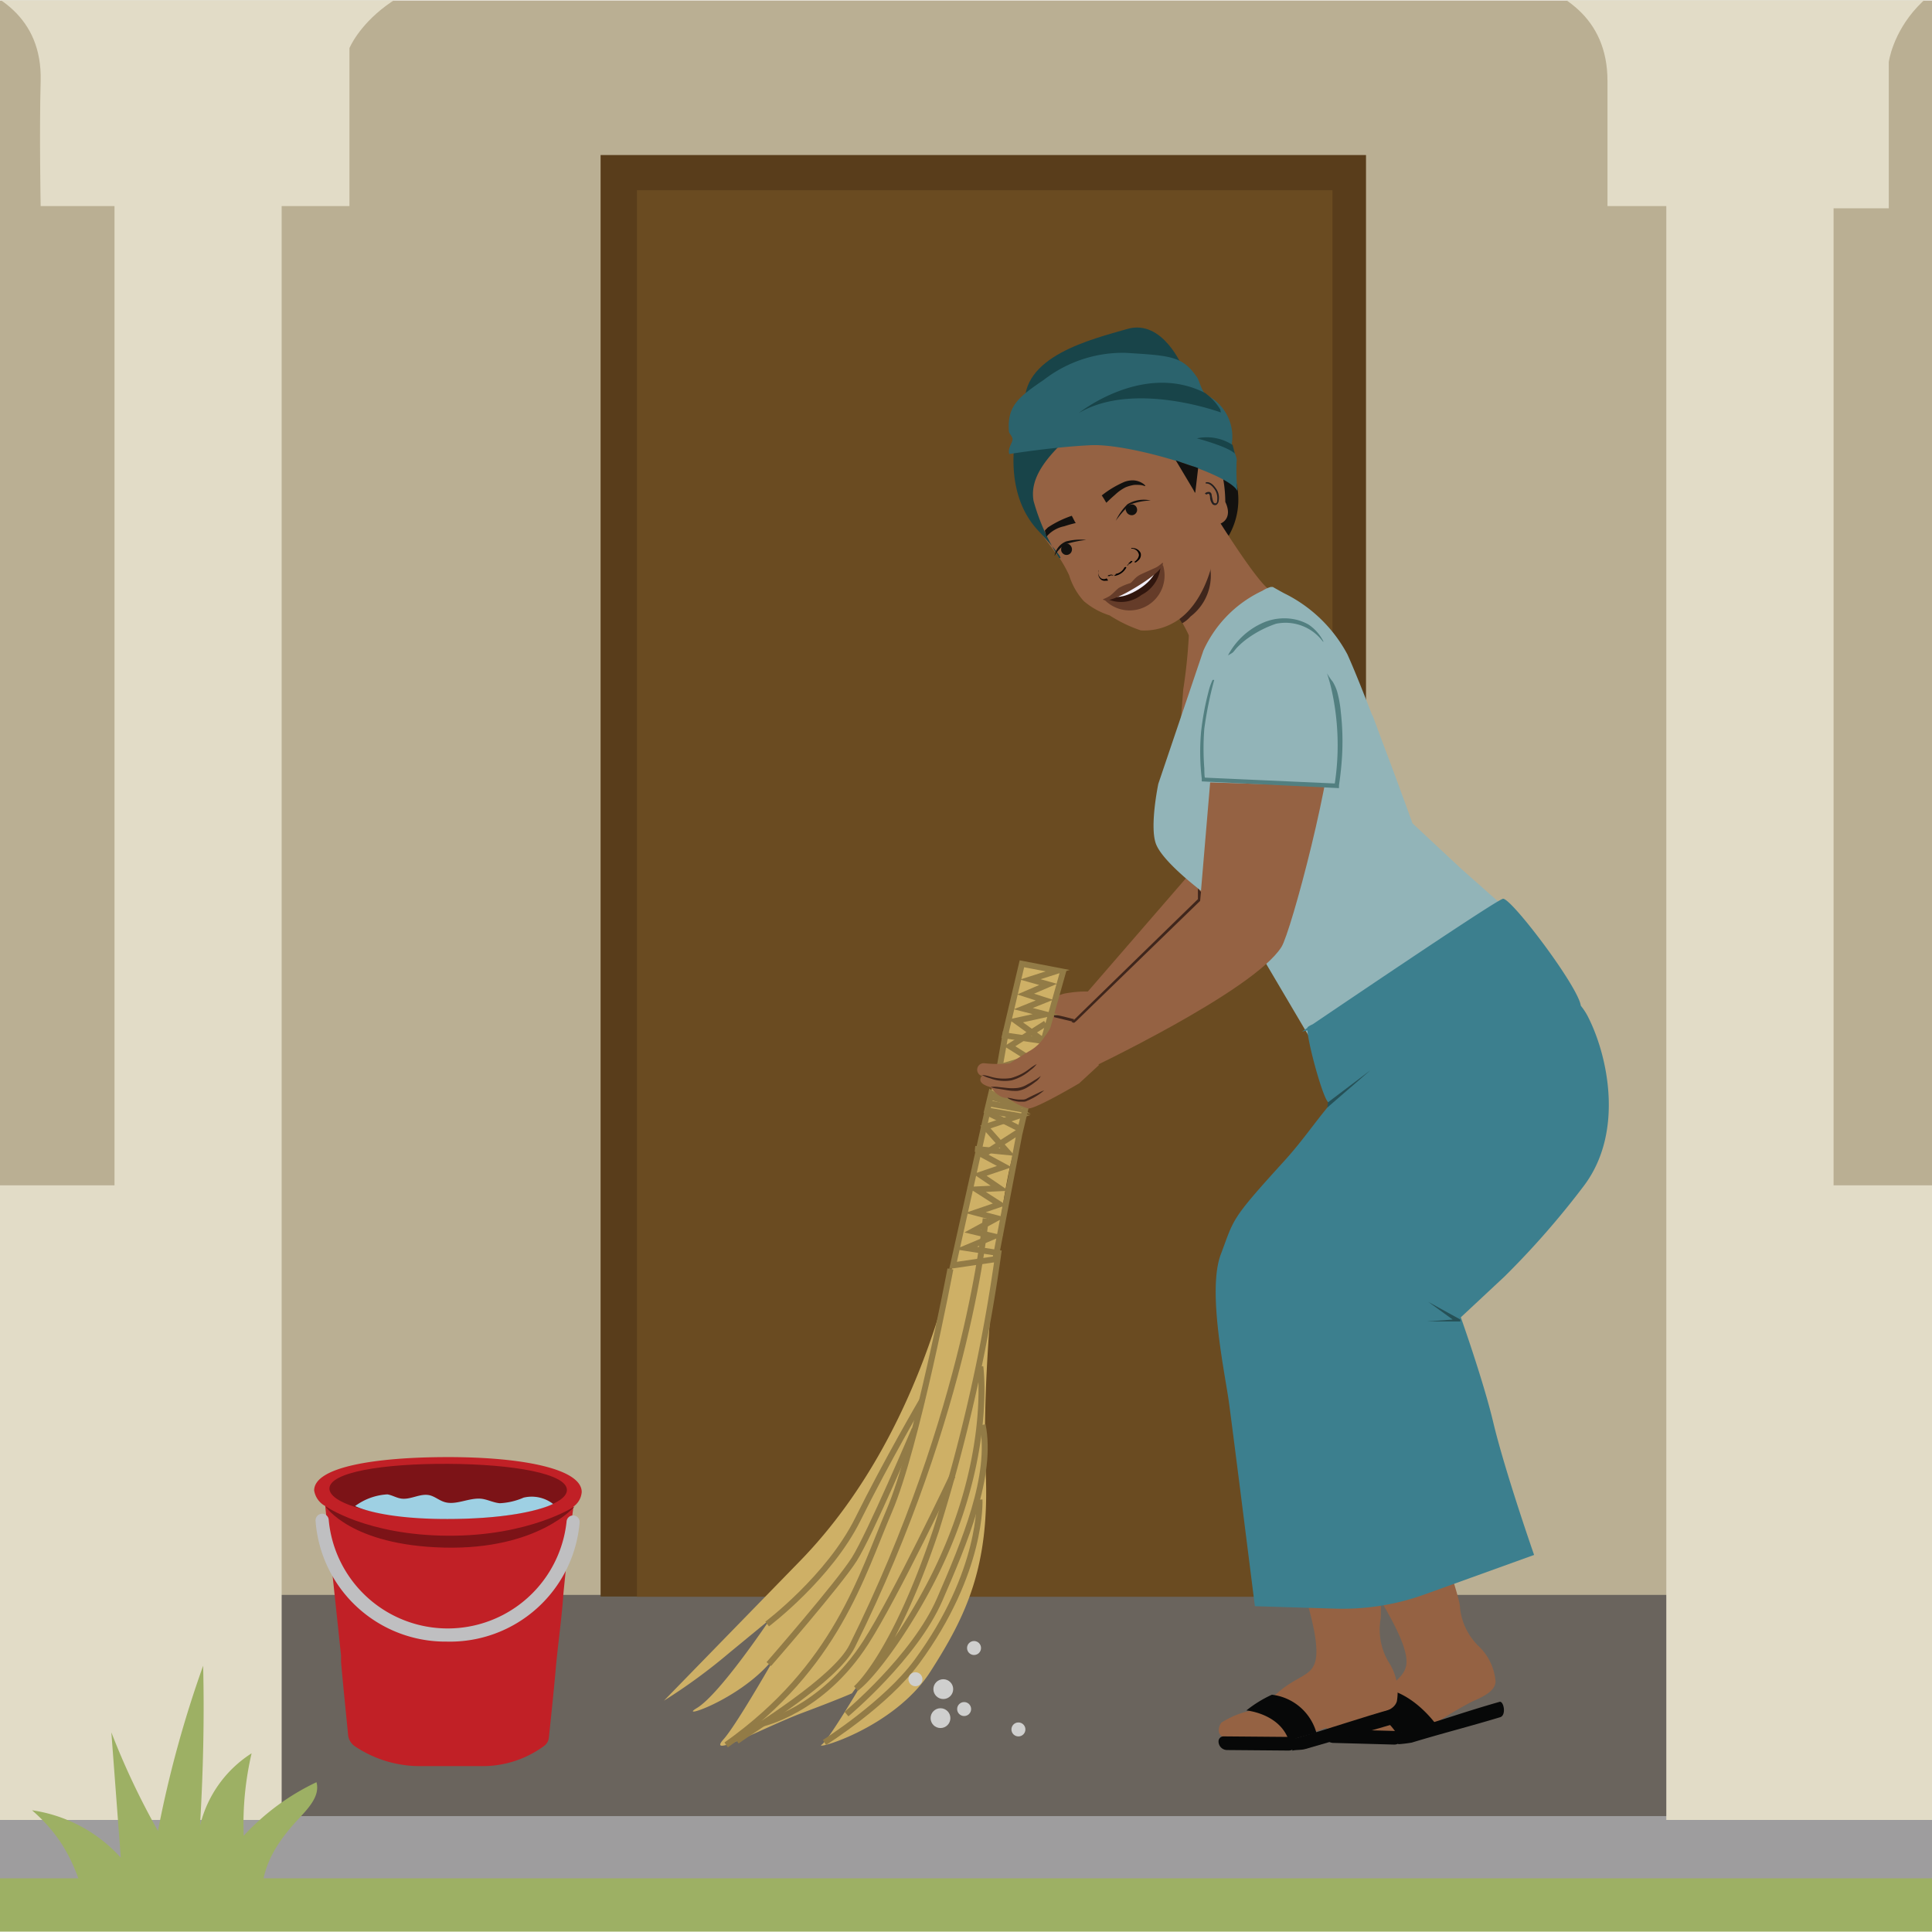 <svg xmlns="http://www.w3.org/2000/svg" xmlns:xlink="http://www.w3.org/1999/xlink" viewBox="0 0 165.86 165.86"><defs><style>.cls-1,.cls-10,.cls-15,.cls-34{fill:none;}.cls-2{clip-path:url(#clip-path);}.cls-3{fill:#9db064;}.cls-4{fill:#baaf93;}.cls-5{fill:#9e9d9e;}.cls-6{fill:#6a645d;}.cls-7{fill:#e2dcc7;}.cls-8{fill:#593d1b;}.cls-9{clip-path:url(#clip-path-2);}.cls-10,.cls-34{stroke:#7f7f7f;}.cls-10,.cls-15,.cls-34{stroke-miterlimit:10;}.cls-10{stroke-width:1.11px;}.cls-11{fill:#6a4b21;}.cls-12{fill:#cfcfce;}.cls-13{fill:#956243;}.cls-14{fill:#ceb066;}.cls-15{stroke:#927b46;stroke-width:0.51px;}.cls-16{fill:#3f261c;}.cls-17{fill:#070808;}.cls-18{fill:#13110f;}.cls-19{fill:#184449;}.cls-20{fill:#2b636d;}.cls-21{fill:#231f20;}.cls-22{fill:#010101;}.cls-23{fill:#653c29;}.cls-24{fill:#31160e;}.cls-25{fill:#f1eef7;}.cls-26{fill:#96963a;}.cls-27{fill:#92b4b8;}.cls-28{fill:#ae7462;}.cls-29{fill:#527f80;}.cls-30{fill:#3c7f8e;}.cls-31{fill:#265157;}.cls-32{clip-path:url(#clip-path-3);}.cls-33{clip-path:url(#clip-path-4);}.cls-34{stroke-width:0.88px;}.cls-35{fill:#c12026;}.cls-36{fill:#7c1317;}.cls-37{fill:#bfbfc1;}.cls-38{fill:#9ed0e3;}</style><clipPath id="clip-path"><rect class="cls-1" x="-0.13" y="0.04" width="166.13" height="165.79"/></clipPath><clipPath id="clip-path-2"><polygon class="cls-1" points="-79.07 -118.59 -203.52 -33.01 381.6 -33.01 247.35 -118.59 -79.07 -118.59"/></clipPath><clipPath id="clip-path-3"><rect class="cls-1" x="0.43" y="216.42" width="165" height="166.57"/></clipPath><clipPath id="clip-path-4"><polygon class="cls-1" points="-46.13 131.29 -145.27 199.47 320.86 199.47 213.91 131.29 -46.13 131.29"/></clipPath></defs><g id="Layer_1" data-name="Layer 1"><g class="cls-2"><path class="cls-3" d="M-175.83,161.47c-8.18-1-16.8-2-24.39,1.3s-13.45,12.31-10.35,20.08c2.31,5.76,8.49,8.81,14.36,10.54,24.54,7.2,50.84.15,76.27,2.45,29.3,2.66,55.93,13.75,82.81,25.91,43.86,19.84,109.78,27,155,10.66,20.81-7.51,23.68-11,44.46-18.64,54-19.79,114.78,1.84,171-10.08,0,0,64.6,5.12,56.62-32.09,0,0-.84-9.95-14.71-10.53S-175.83,161.47-175.83,161.47Z"/><polygon class="cls-4" points="356.28 148.27 -167.43 148.27 -178.68 -12.7 356.28 -12.7 356.28 148.27"/><rect class="cls-5" x="-193.92" y="152.1" width="569.31" height="9.15"/><rect class="cls-6" x="-169.82" y="136.92" width="511.86" height="18.99"/><path class="cls-7" d="M-186.56-25.3V156.24H24.18V17.69H30V4.13s3-7.42,16.11-6.82V-7.27H122.2v4.89S138-4,138,6.94c0,4.63,0,10.75,0,10.75h5.05V156.24H366.21V28.81h.2L366.57-.1h0V-25.3ZM3.49,6.94c-.12,4.45,0,10.75,0,10.75H9.83v84.07H-169.82V20.91h6.67V13.3S-160.1,3.88-147,4.48V-7.27H-12.32v4.89S3.77-4,3.49,6.94Zm341.7,6.36V24.86h4.28v76.9H157.41V17.88h4.74V5.33s1.22-9.75,16.12-8.82V-6.08H329.08V4.48C342.15,3.88,345.19,13.3,345.19,13.3Z"/><rect class="cls-8" x="51.56" y="13.31" width="65.71" height="123.75"/><ellipse class="cls-6" cx="61.85" cy="81.83" rx="4.05" ry="2.6"/><g class="cls-9"><line class="cls-10" x1="165.98" y1="-133.19" x2="165.98" y2="0.09"/><line class="cls-10" x1="158.09" y1="-133.19" x2="158.09" y2="0.09"/><line class="cls-10" x1="149.86" y1="-133.19" x2="149.86" y2="0.09"/><line class="cls-10" x1="149.86" y1="-133.19" x2="149.86" y2="0.09"/><line class="cls-10" x1="141.64" y1="-133.19" x2="141.64" y2="0.09"/><line class="cls-10" x1="133.75" y1="-133.19" x2="133.75" y2="0.09"/><line class="cls-10" x1="125.52" y1="-133.19" x2="125.52" y2="0.09"/><line class="cls-10" x1="117.07" y1="-133.19" x2="117.07" y2="0.09"/><line class="cls-10" x1="108.84" y1="-133.19" x2="108.84" y2="0.09"/><line class="cls-10" x1="100.95" y1="-133.19" x2="100.95" y2="0.09"/><line class="cls-10" x1="92.72" y1="-133.19" x2="92.72" y2="0.09"/><line class="cls-10" x1="85.35" y1="-133.19" x2="85.35" y2="0.09"/><line class="cls-10" x1="77.12" y1="-133.19" x2="77.12" y2="0.09"/><line class="cls-10" x1="69.23" y1="-133.19" x2="69.23" y2="0.09"/><line class="cls-10" x1="61" y1="-133.19" x2="61" y2="0.09"/><line class="cls-10" x1="52.56" y1="-133.19" x2="52.56" y2="0.09"/><line class="cls-10" x1="44.33" y1="-133.19" x2="44.33" y2="0.09"/><line class="cls-10" x1="36.44" y1="-133.19" x2="36.44" y2="0.09"/><line class="cls-10" x1="28.21" y1="-133.19" x2="28.21" y2="0.09"/></g><rect class="cls-11" x="54.68" y="16.33" width="59.71" height="120.75"/></g><circle class="cls-12" cx="80.98" cy="145.01" r="0.85"/><circle class="cls-12" cx="80.74" cy="147.5" r="0.85"/><circle class="cls-12" cx="82.77" cy="146.72" r="0.6"/></g><g id="Layer_5" data-name="Layer 5"><path class="cls-13" d="M111.83,58.51c.54,4.41-2,18.79-2.64,20.12-2.07,4-15.71,12-15.71,12L90.55,88.4l11.33-13.08-.09-15.54"/><path class="cls-13" d="M85.56,91.44a12.05,12.05,0,0,0-.8,1.56c0,.07,0,.18.09.23a.34.34,0,0,0,.24.07c.43,0,.75-.39,1-.74s.46-.67.66-1a2.85,2.85,0,0,1,.84-.82c.69-.52,1.41-1,2.14-1.47a17.82,17.82,0,0,0-4.07,4.24c-.12.17-.24.4-.12.57a.35.35,0,0,0,.4.1,1.11,1.11,0,0,0,.36-.25l1.59-1.52c.78-.75,1.87-1.21,2.67-2A43.29,43.29,0,0,0,86.71,94a.51.51,0,0,0-.17.36.33.33,0,0,0,.22.25.87.87,0,0,0,.76-.19A16.22,16.22,0,0,0,89.34,93l1.92-1.62a3.49,3.49,0,0,0-1.51,2.46.46.46,0,0,0,0,.26c.1.16.35.13.51,0,.51-.31.61-1,1-1.47a5.62,5.62,0,0,1,.75-.62c.22-.17.4-.37.63-.53a12.05,12.05,0,0,1,1.56-.8,4.12,4.12,0,0,0,1.28-.9,4.35,4.35,0,0,0,.59-1.18c.35-.77,1-1,1.69-1.38s1.55-.76,2.34-1.11a4,4,0,0,0,.64-.35,2.32,2.32,0,0,0,.38-2.23,3.06,3.06,0,0,0-2.28-2,.41.41,0,0,0-.19,0,2.71,2.71,0,0,0-.41.23c-.67.55-1.28,1.17-1.93,1.74s-1.35,1-2,1.54a.59.59,0,0,1-.17.1.65.65,0,0,1-.2,0,10,10,0,0,0-2.62.17A14.72,14.72,0,0,0,87,87.44c-.11.08-.23.17-.24.3a.35.35,0,0,0,.17.27c.64.45,1.33,0,1.93-.25a.53.53,0,0,1,.47-.07c-.2.14-.35.37-.54.52l-.25.2-.5.4c-.33.28-.66.56-1,.85A9.83,9.83,0,0,0,85.56,91.44Z"/><path class="cls-14" d="M82.64,104.22S80.37,122,68.69,134L57,146a48.82,48.82,0,0,0,5.59-4.09l3.5-2.88s-4.29,6.42-6.26,7.6,5-1.14,7.29-5.32-3.43,6.25-5,8,3.58-1.07,6.73-2.25,4.29-1.69,4.29-1.69l2-2.77s-3.86,6.67-4.6,7.18,6.22-1.42,9.33-6.27,5.11-9.06,4.75-17.21.93-21.58,2.23-26.74,3.15-12.21,3.15-12.21l1.25-4.09-3.58-.51Z"/><path class="cls-15" d="M81.59,108.94s-2.89,15.28-5.25,20.77-4.51,13.38-14,20.09"/><path class="cls-15" d="M84.62,104.61s-1.42,16.48-11.46,36.7c-1.44,2.9-8.52,7.13-9.9,8.16"/><path class="cls-15" d="M81.78,126.69S76.86,137.07,74.33,141c-3.79,5.92-9,7-9,7"/><path class="cls-15" d="M84.16,117.32s1.12,8-4.1,18.25c-2.09,4.11-5,8.19-6.58,9.39,0,0,3.22-2.66,6.89-13.62a147.14,147.14,0,0,0,5.34-23.77l-2.77-.43,2.38-1-1.82-.43,2.07-1.13-1.83-.48,2.08-.71-2-1.28,2-.1-1.69-1.15,2.09-.71-1.85-1,3.19-2.05-2.11,11-3.63.53,2.93-13.13,2.86,1.44L88.07,95l-2.33-.64,2.74-1"/><path class="cls-15" d="M72.67,147.15s5.85-4.88,8-9.83,4.55-10.65,3.69-15"/><path class="cls-15" d="M84.09,128.74s.32,6.17-5.38,13.92c-2.64,3.59-7.93,6.93-7.93,6.93"/><path class="cls-15" d="M66,142.86s6-6.88,7.34-9,5.18-11.17,5.18-11.17"/><path class="cls-15" d="M65.86,139.42s5.31-4,7.79-9,5.5-10.17,5.5-10.17"/><polyline class="cls-15" points="91.31 83.25 89.59 89.36 87.21 87.64 89.75 87.08 87.85 86.59 89.66 85.86 88.05 85.34 89.98 84.51 88.45 84.08 90.8 83.33 87.73 82.74 86.28 88.89 89.35 89.34"/><path class="cls-16" d="M92.25,87.51s-1.32-.35-1.49-.35h-.27l0,.16,1.7.41,0-.22"/><polyline class="cls-15" points="89.77 87.86 86.69 89.82 88.34 90.86 86.05 91.54 87.2 92.64 85.74 92.07 86.36 88.54"/><polyline class="cls-15" points="83.7 98.63 86.5 98.91 84.59 96.75 87.43 95.8 84.75 95.33 85.1 93.86 87.2 95.14 85.04 94.75"/><path class="cls-13" d="M116.37,146.31l.36-.16a6.73,6.73,0,0,1,3.35,2.66,45.41,45.41,0,0,1-5.51-.22c-1.06,0-.9-.89-.58-1.3A7.29,7.29,0,0,1,116.37,146.31Z"/><path class="cls-13" d="M117.91,146.51l.31-.35c1.68-2.49,3.3-2.15,2.13-5.22s-5.56-9.37-5.56-9.37l7.72-2.56s2.87,8.11,2.83,9a5.34,5.34,0,0,0,1.62,3.33,4.7,4.7,0,0,1,1.43,3c0,.73-.8,1.23-2,1.73a39.47,39.47,0,0,0-4.38,2.7A7.91,7.91,0,0,0,117.91,146.51Z"/><path class="cls-17" d="M120.09,148.74l.65-.17c2.69-.79,5.15-1.66,8-2.47.35-.09.6,1.15.05,1.32-2.64.8-5,1.39-7.59,2.18a11.66,11.66,0,0,1-1.17.14Z"/><path class="cls-17" d="M114.46,148.5h5.23a.74.74,0,0,1,.74.74v0a.43.43,0,0,1-.43.43h-5.86a.43.43,0,0,1-.43-.43v0a.74.74,0,0,1,.74-.74Z" transform="translate(230.02 301.35) rotate(-178.43)"/><path class="cls-17" d="M116.37,146.31a6,6,0,0,1,3.52,2.49l3.49-.63s-2.4-3.54-5.66-3.25A5.45,5.45,0,0,0,116.37,146.31Z"/><path class="cls-13" d="M109.83,130.41s2.73,7.15,3.12,10.44-1.1,2.53-3.34,4.54a17,17,0,0,1-2.4,1.5,7.61,7.61,0,0,0-2.36,1c-.31.41-.45,1.29.6,1.29s4.55.38,5.88,0,4.84-1.77,6.18-1.95,2.2-.48,2.41-1.18a4.68,4.68,0,0,0-.66-3.29,5.41,5.41,0,0,1-.76-3.63c.25-.85-.56-9.42-.56-9.42Z"/><path class="cls-17" d="M111,149.28c.21-.05.43-.1.65-.17,2.69-.78,5.15-1.64,8-2.44.36-.1.6,1.14.05,1.31-2.64.8-5,1.38-7.6,2.16-.43.13-.72.05-1.16.15Z"/><path class="cls-17" d="M105.36,149.08h5.23a.74.74,0,0,1,.74.74v0a.43.43,0,0,1-.43.43H105a.43.43,0,0,1-.43-.43v0a.74.74,0,0,1,.74-.74Z" transform="translate(214.68 300.24) rotate(-179.52)"/><path class="cls-17" d="M107,146.84s2.85.25,3.64,2.57l2.37-.66a4.51,4.51,0,0,0-3.82-3.26A10.29,10.29,0,0,0,107,146.84Z"/><path class="cls-18" d="M105.48,46a6.23,6.23,0,0,0,.65-4.6c-.61-2.79-4-2.19-4-2.19L104,44.46Z"/><path class="cls-13" d="M104.39,44.31S107.92,50,109,50.64c.35.22,2,1.41,2,1.41l-2.29,1.58c-1.63,1.31-5.25,7.8-7.32,8l.19-2.44a45.31,45.31,0,0,0,.48-4.62c-.12-.47-2-3.56-2-3.56"/><path class="cls-16" d="M101.13,52.94s-.47,0,0-.45,1.35-.8,2.72-4a4.41,4.41,0,0,1-1.65,4.44,2.61,2.61,0,0,1-.71.58Z"/><path class="cls-13" d="M89.78,39.43v.06l0,0Zm-1.12,1.09v0l0-.09S88.66,40.52,88.66,40.52ZM104.42,45l-.36.09c1.06,0,1.74-.74,1.13-2,0-.77-.13-3.18-1-3.52l-.64.13c-.5-.07-.93-.49-.93.11,0,.25,0,1.1,0,1.34a6.51,6.51,0,0,1-.07,1.16s-.58-1.67-.87-2.2a4.65,4.65,0,0,0-2.92-2S97.75,36.27,97,36l-.18,0a1.84,1.84,0,0,0-.22.17s0-.07,0-.13a1,1,0,0,1-.37.26s.06-.11,0-.13a1.62,1.62,0,0,1-.36.21.32.32,0,0,0,0-.16c-.12.14-.24.14-.36.22a.24.24,0,0,0,0-.15c-.08.13-.22.17-.34.24s0-.11,0-.16c-.12.15-.24.15-.36.22s0-.09,0-.12a1.46,1.46,0,0,1-.28.21s0-.09,0-.12a1.09,1.09,0,0,1-.39.23l0-.16a.46.46,0,0,1-.32.27s0-.13,0-.16a.65.65,0,0,1-.44.34s0-.14,0-.16c-.09.2-.22.24-.37.33a1.43,1.43,0,0,1,0-.21.74.74,0,0,1-.52.43s0-.12,0-.15c0,.18.09-.09-.07,0,0,0-.28.32-.3.29-.07.16,0-.65-.11-.56,0-.07-.82.57-.8.48-.08.2-.08.12-.28.2l-.4.66c-.07.23-.21.15-.4.23,0,0,.18,0,.19,0,0,.18-.1,0-.25.11s-.59.11-.61.09c-.09.17,0,.15-.22.26,0,0,.07.37.09.32-.06.18-.11.09-.27.15l-.09.19c-.06.23.11,0-.09.13,0,0,.72-.32.73-.38a1.3,1.3,0,0,1-.28.41s0-.1,0-.13a.69.69,0,0,1-.37.45s0-.09,0-.12c-.07.23-.2.42-.43.44h0a1.11,1.11,0,0,1-.3.45.14.14,0,0,1,0-.15l-.12.07a2.28,2.28,0,0,0,0,.9A7.19,7.19,0,0,0,88.85,45c.65,1,1.87,2.6,2.17,3a11.11,11.11,0,0,1,.77,1.4,5.79,5.79,0,0,0,1.26,2.21,6.28,6.28,0,0,0,2.21,1.22,12,12,0,0,0,2.68,1.29,5.1,5.1,0,0,0,2.74-.62c1.9-1,3-3.38,3.42-5.28"/><path class="cls-19" d="M100.53,33.09a15.78,15.78,0,0,0-7.25,3.14C89.8,39,88.38,41,88.73,43a17.71,17.71,0,0,0,2.19,4.89s.84.51-1.84-2.39C85.19,41.28,87.73,33.73,89,33S95.52,28.77,100.53,33.09Z"/><path class="cls-19" d="M101.52,31.52s-1.7-4.16-4.74-3.28S87.51,30.59,88,35Z"/><path class="cls-20" d="M106.16,39.64c.1-.44-.44-1.17-.4-1.62a4,4,0,0,0-2.16-4.1c-.45-.28-.6-1.17-.83-1.52-1.24-1.81-2.19-1.87-6.16-2.11a11.08,11.08,0,0,0-7,2.32c-2.21,1.5-3.13,2.25-3,4.36,0,.27.24.38.31.68s-.45.82-.27,1.33c0,0,3.65-.6,7-.76s11.82,2.39,12.58,3.93A18.69,18.69,0,0,1,106.16,39.64Z"/><path class="cls-19" d="M104.81,35.41s-7.46-2.76-12.2.05c0,0,5.55-4.45,10.87-1.71l.16.13a4.72,4.72,0,0,1,1.12,1.28Z"/><path class="cls-18" d="M100.94,39.52l1.67,2.8.25-2.14S101.51,39.75,100.94,39.52Z"/><path class="cls-21" d="M103.54,42.46c.07,0,.18-.12.25-.05a.41.41,0,0,1,.09.26,1,1,0,0,0,.22.62.31.31,0,0,0,.33.05.52.52,0,0,0,.2-.39,1.35,1.35,0,0,0-.23-1c-.18-.26-.47-.6-.83-.55-.08,0-.11.12,0,.11.3,0,.54.27.69.48a1.34,1.34,0,0,1,.24.89c0,.07,0,.33-.15.33s-.17-.1-.21-.18a4.29,4.29,0,0,1-.13-.6.26.26,0,0,0-.16-.19.45.45,0,0,0-.36.08c-.09.05,0,.13.06.09Z"/><path class="cls-19" d="M102.75,37.63s2.72.72,3.26,1.32l-.19-.75A4.07,4.07,0,0,0,102.75,37.63Z"/><path class="cls-22" d="M95.77,49.27a1,1,0,0,0,.74-.52c0-.06.22-.13.17,0a1.37,1.37,0,0,1-1,.69s0,0,0-.06a.22.22,0,0,1,.13-.06"/><path class="cls-22" d="M96.74,48.58a1.77,1.77,0,0,1,.41-.41l.08,0s0,0,0,0a.61.61,0,0,1-.23.22.12.12,0,0,1-.1,0s0,0,0-.06a.42.42,0,0,0,.18-.17h.11a1.58,1.58,0,0,0-.36.37.11.11,0,0,1-.09,0s-.06,0,0,0"/><path class="cls-22" d="M97.41,48.21a.81.81,0,0,0,.37-.55.63.63,0,0,0-.66-.56s0,0,0-.05a.17.17,0,0,1,.12,0,.76.76,0,0,1,.68.42.61.61,0,0,1-.21.65,1.56,1.56,0,0,1-.2.16s-.08,0-.11,0,0,0,0,0"/><path class="cls-22" d="M95.36,49.38s0,0,0,0a.27.27,0,0,1-.18,0v.1a.67.67,0,0,1,.37-.08s0,0,.05-.05,0,0,0,0"/><path class="cls-22" d="M95.52,49.32a1,1,0,0,0-.41.09.1.1,0,0,0,0,.05s0,0,0,0"/><path class="cls-22" d="M95,49.65a.45.45,0,0,1-.47,0,.64.64,0,0,1-.22-.71s0,0,0,0,0,0,0,.06a.73.73,0,0,0,.11.65.51.51,0,0,0,.52.2l.16,0a.08.08,0,0,0,0-.07s0,0,0,0"/><path class="cls-18" d="M91.55,46.66a.54.54,0,0,0-.44.38.65.65,0,0,0,0,.26.49.49,0,0,0,.34.33.47.47,0,0,0,.5-.2.5.5,0,0,0-.09-.64.44.44,0,0,0-.33-.13"/><path class="cls-18" d="M93.25,46.35a4.93,4.93,0,0,0-1.72.13,1.6,1.6,0,0,0-1,1.25,2.82,2.82,0,0,1,.92-1A9.31,9.31,0,0,1,93.25,46.35Z"/><path class="cls-18" d="M96.67,43.59a.66.66,0,0,1,.56-.29.47.47,0,0,1,.24.12.48.48,0,0,1,.14.45.47.47,0,0,1-.41.36.51.51,0,0,1-.53-.38s-.08-.08,0-.23"/><path class="cls-18" d="M95.79,44.7a4.88,4.88,0,0,1,1-1.41,2.68,2.68,0,0,1,2-.32,5.23,5.23,0,0,0-1.8.36A9.37,9.37,0,0,0,95.79,44.7Z"/><path class="cls-18" d="M92.21,44.66c-.07-.13-.13-.26-.2-.38a8.82,8.82,0,0,0-2.05,1l-.25.25,0,.07.13.47a2.69,2.69,0,0,1,1.52-.89c.24-.08.57-.18,1-.28C92.3,44.85,92.26,44.75,92.21,44.66Z"/><path class="cls-18" d="M94.58,42.52l.23.36a2.61,2.61,0,0,0,.17.28c.29-.28.54-.51.74-.68a3.68,3.68,0,0,1,.92-.65,3.38,3.38,0,0,1,.72-.2,3.29,3.29,0,0,1,.42,0c.32,0,.52.13.54.09s-.12-.15-.13-.16a1.65,1.65,0,0,0-.86-.32,2.09,2.09,0,0,0-.78.12,8.47,8.47,0,0,0-2,1.2"/><path class="cls-23" d="M97.43,50.13c.94-.57,2.41-1.62,2.41-1.62a3,3,0,0,1-5,3S96.48,50.71,97.43,50.13Z"/><path class="cls-24" d="M97.42,50.14c.45-.27,2.21-1.45,2.21-1.45A3,3,0,0,1,98,51.07a2.85,2.85,0,0,1-2.9.37Z"/><path class="cls-25" d="M97.44,50.22C97.89,50,99.21,49,99.21,49s-.18.81-1.53,1.63-2.08.58-2.08.58Z"/><path class="cls-23" d="M94.7,51.44a3.54,3.54,0,0,0,.56-.27c.35-.26.53-.5.78-.69a4.72,4.72,0,0,1,1-.42c.2-.12.38-.49.86-.73.28-.14,1-.45,1.4-.64a3.34,3.34,0,0,0,.5-.38c.08,0,.25.56-2.26,2.09S94.64,51.49,94.7,51.44Z"/><path class="cls-13" d="M104.9,60.37v-.15s1.06-.95,1.28-1.09,1.7.35,1.7.35l1,1.87-1.22.75a2.45,2.45,0,0,1-.74.37,2.66,2.66,0,0,1-.83.16.37.37,0,0,1-.37-.36c-.54,0-.37-.4-.37-.4-.59-.12-.33-.52-.33-.52s-.36,0-.41-.3a1.19,1.19,0,0,1,.25-.7"/><path class="cls-16" d="M107.12,60.82a1.14,1.14,0,0,1-.47-.13.66.66,0,0,1-.34-.44l0-.1-.06.07-.07.07a1.27,1.27,0,0,1-.55.32.78.78,0,0,1-.5,0,.34.34,0,0,1-.2-.25.47.47,0,0,1,0-.13.2.2,0,0,0,0,.14.35.35,0,0,0,.21.3.75.75,0,0,0,.55,0,1.18,1.18,0,0,0,.59-.32.6.6,0,0,0,.08-.08l-.09,0a.77.77,0,0,0,.4.51,1.11,1.11,0,0,0,.5.12l.34,0,.12,0A4.26,4.26,0,0,0,107.12,60.82Z"/><path class="cls-16" d="M105.25,61.33a1.7,1.7,0,0,1,.35-.19.55.55,0,0,1,.54,0,.32.32,0,0,1,.14.27.44.44,0,0,1-.13.31,1.22,1.22,0,0,1-.17.15l-.38.27L106,62a.8.8,0,0,1,.6-.1.31.31,0,0,1,.2.15.34.34,0,0,1,0,.22.66.66,0,0,1-.2.27l-.1.08a.34.34,0,0,0,.12-.06.57.57,0,0,0,.24-.27.36.36,0,0,0,0-.27.37.37,0,0,0-.24-.2.88.88,0,0,0-.67.09L106,62l.18-.15a.55.55,0,0,0,.16-.38.42.42,0,0,0-.18-.34.58.58,0,0,0-.33-.1.72.72,0,0,0-.29.06,1.41,1.41,0,0,0-.35.23.44.44,0,0,0-.11.11A.41.41,0,0,0,105.25,61.33Z"/><path class="cls-16" d="M105.58,61a.44.44,0,0,0,.13-.31.28.28,0,0,0,0-.09l.07,0h0a.5.5,0,0,1,0,.12.54.54,0,0,1-.14.36.93.93,0,0,1,.44,0,.49.49,0,0,1,.24.21.37.37,0,0,1,0,.27.57.57,0,0,1-.25.28.23.23,0,0,1-.12.06l.1-.09a.6.6,0,0,0,.2-.27.22.22,0,0,0,0-.21.37.37,0,0,0-.2-.17.9.9,0,0,0-.62.1l-.44.18.39-.27Z"/><path class="cls-13" d="M106.11,65.63a21.57,21.57,0,0,0,5.67-2c2.62-1.54,4.36-4.61,4.71-4.93l-3.88-2.88-3.46,4.35L105,63.48Z"/><path class="cls-26" d="M113.74,55.49l1.51,5.35L115,60.7S113.46,56.85,113.74,55.49Z"/><path class="cls-27" d="M99.44,67.29l3.87-11.44a10.4,10.4,0,0,1,5.06-5.13,2.78,2.78,0,0,1,.72-.33l.08,0,.1,0s1,.57,1.09.6h0a12.3,12.3,0,0,1,5.31,5.18c.54,1.19,1.31,3.11,2.15,5.28v-.07l.83,2.24c.93,2.45,1.87,5,2.61,7.06l4.18,3.9,4.85,4.3-1.13,5.27-14.54,8.63L107.08,80a22.84,22.84,0,0,0-2.86-2.7c-1.21-.85-4.47-3.37-5-4.9S99.44,67.29,99.44,67.29Z"/><path class="cls-28" d="M107.62,65.05a4.68,4.68,0,0,1,5-1.11"/><path class="cls-13" d="M114.45,61.5c.14,4.44-3.63,18.54-4.44,19.8-2.43,3.82-16.73,10.57-16.73,10.57l-2.71-2.52,12.46-12,1.31-15.48"/><path class="cls-27" d="M114.83,67.52l-11.66-.37s-.54-7.62,1.68-11.19,5.43-4,7.46-2.85S116,60,114.83,67.52Z"/><path class="cls-29" d="M105.45,56.21a6.24,6.24,0,0,1,2.79-2.66,4.57,4.57,0,0,1,3-.36,4.12,4.12,0,0,1,1.1.43,3.77,3.77,0,0,1,1.29,1.48.47.47,0,0,1-.09-.06,4,4,0,0,0-4-1.49,9.27,9.27,0,0,0-2.44,1.26,6.72,6.72,0,0,0-.9.78c-.12.13-.22.27-.33.39s-.41.24-.44.3Z"/><path class="cls-29" d="M104.1,58.37s.09,0,.14,0a32.78,32.78,0,0,0-.85,4.17,21.94,21.94,0,0,0,0,3.44s0,.78.06.78l11.14.5a21.94,21.94,0,0,0-.3-8.15c-.1-.44-.23-.88-.37-1.31a5.1,5.1,0,0,0,.49.72,3.74,3.74,0,0,1,.38.84,9.88,9.88,0,0,1,.32,1.79,22.17,22.17,0,0,1,.1,3.82c-.05.83-.14,1.64-.26,2.45l0,.24-11.78-.58,0-.24a19.51,19.51,0,0,1-.06-4,24.15,24.15,0,0,1,.64-3.47A5.34,5.34,0,0,1,104.1,58.37Z"/><path class="cls-30" d="M104.81,107.67c1.16-3.07.79-2.89,5.35-7.9,1.55-1.7,2.49-3.1,3.79-4.69l.4-.48c-.19.06-.31.08-.35,0-.48-.51-1.68-4.91-1.76-6.14l-.47.1.46-.31h0c0-.08.18-.19.47-.32,3.49-2.36,15.67-10.6,16.32-10.77s6.48,7.53,6.69,9.18h0a5.62,5.62,0,0,1,.54.8c1.74,3.29,3.26,10-.29,14.68a72.32,72.32,0,0,1-6.8,7.77l-3.75,3.5s1.93,5.43,2.78,9c1,4.21,3.51,11.4,3.51,11.4l-9.37,3.38a20.79,20.79,0,0,1-7.73,1.23l-6.87-.21s-1.93-15.39-2.25-17.66C105.11,117.66,103.64,110.73,104.81,107.67Z"/><path class="cls-16" d="M91.18,88.55l11.66-11.36v-.91l.26.29-.07.77L91.28,88.74h-.06A.71.71,0,0,0,91.18,88.55Z"/><path class="cls-13" d="M84.53,91.28a10.09,10.09,0,0,0,2.19,0c.11-.09.86-.57,1.57-1a3.77,3.77,0,0,0,1.41-1.31,5.31,5.31,0,0,0,.52-.81,2.91,2.91,0,0,0,.29-.76,16,16,0,0,1,1.7.41l.13-.08,2,3.71L92.65,93s-3.74,2.22-4.38,2.16a5.35,5.35,0,0,1-1.76-.9c-.84.05-1.46-.93-1.46-.93-1.41-.36-.72-1-.72-1a.24.24,0,0,1-.14,0A.56.56,0,0,1,84.53,91.28Z"/><path class="cls-16" d="M89,91.35a2.3,2.3,0,0,1-.55.53,4.05,4.05,0,0,1-1.62.87A3.52,3.52,0,0,1,85,92.57a2.53,2.53,0,0,1-.7-.29,3.5,3.5,0,0,1,.73.15,4,4,0,0,0,1.75.12,4.49,4.49,0,0,0,1.58-.78A4.31,4.31,0,0,1,89,91.35Z"/><path class="cls-16" d="M89.35,92.37a1.41,1.41,0,0,1-.48.52,5.39,5.39,0,0,1-.63.43,2.29,2.29,0,0,1-.88.33,4,4,0,0,1-.92-.06l-.73-.12a2.6,2.6,0,0,1-.67-.15,2.28,2.28,0,0,1,.69,0l.73.08a4.36,4.36,0,0,0,.88,0,2.16,2.16,0,0,0,.83-.29,6.5,6.5,0,0,0,.63-.37A4.29,4.29,0,0,0,89.35,92.37Z"/><path class="cls-16" d="M89.64,93.61a5.33,5.33,0,0,1-1.46.89.67.67,0,0,1-.37.08l-.33,0a3.12,3.12,0,0,1-.53-.11c-.3-.09-.46-.2-.45-.23a3.72,3.72,0,0,1,.48.09,3,3,0,0,0,.52.07h.3a.72.72,0,0,0,.29-.06c.42-.22.8-.4,1.08-.53A2.72,2.72,0,0,1,89.64,93.61Z"/><circle class="cls-12" cx="78.59" cy="144.16" r="0.6"/><circle class="cls-12" cx="83.62" cy="141.48" r="0.6"/><circle class="cls-12" cx="87.43" cy="148.47" r="0.6"/><polyline class="cls-31" points="114 94.64 117.66 91.87 113.95 95.08 114 94.64"/><polyline class="cls-31" points="125.37 113.28 122.61 111.76 124.71 113.28 122.46 113.45 125.37 113.45"/><path class="cls-3" d="M7.52,163.86c-.92-3.53-2-6.05-4.77-8.45a12.71,12.71,0,0,1,7.62,4.07l-.81-10.76a64.51,64.51,0,0,0,4,8.46A96.49,96.49,0,0,1,17.44,143c.11,4.58,0,9.17-.27,13.74a10.18,10.18,0,0,1,4.43-6.22,26.8,26.8,0,0,0-.68,7.08A20.24,20.24,0,0,1,27.17,153c.34,1.24-.8,2.34-1.67,3.29-2,2.18-3.27,4.38-3,7.34l0,.19Z"/></g><g id="Layer_7" data-name="Layer 7"><g class="cls-32"><polygon class="cls-5" points="-46.29 131.66 -145.43 199.84 320.69 199.84 213.74 131.66 -46.29 131.66"/><g class="cls-33"><line class="cls-34" x1="162.38" y1="119.66" x2="162.38" y2="225.83"/><line class="cls-34" x1="155.65" y1="119.66" x2="155.65" y2="225.83"/><line class="cls-34" x1="149.09" y1="119.66" x2="149.09" y2="225.83"/><line class="cls-34" x1="142.81" y1="119.66" x2="142.81" y2="225.83"/><line class="cls-34" x1="136.25" y1="119.66" x2="136.25" y2="225.83"/><line class="cls-34" x1="136.25" y1="119.66" x2="136.25" y2="225.83"/><line class="cls-34" x1="129.7" y1="119.66" x2="129.7" y2="225.83"/><line class="cls-34" x1="123.41" y1="119.66" x2="123.41" y2="225.83"/><line class="cls-34" x1="116.86" y1="119.66" x2="116.86" y2="225.83"/><line class="cls-34" x1="110.13" y1="119.66" x2="110.13" y2="225.83"/><line class="cls-34" x1="103.57" y1="119.66" x2="103.57" y2="225.83"/><line class="cls-34" x1="97.29" y1="119.66" x2="97.29" y2="225.83"/><line class="cls-34" x1="90.73" y1="119.66" x2="90.73" y2="225.83"/><line class="cls-34" x1="84.86" y1="119.66" x2="84.86" y2="225.83"/><line class="cls-34" x1="78.3" y1="119.66" x2="78.3" y2="225.83"/><line class="cls-34" x1="72.02" y1="119.66" x2="72.02" y2="225.83"/><line class="cls-34" x1="65.46" y1="119.66" x2="65.46" y2="225.83"/><line class="cls-34" x1="58.73" y1="119.66" x2="58.73" y2="225.83"/><line class="cls-34" x1="52.18" y1="119.66" x2="52.18" y2="225.83"/><line class="cls-34" x1="45.89" y1="119.66" x2="45.89" y2="225.83"/><line class="cls-34" x1="39.34" y1="119.66" x2="39.34" y2="225.83"/><line class="cls-34" x1="39.34" y1="117.55" x2="39.34" y2="223.72"/><line class="cls-34" x1="32.78" y1="117.55" x2="32.78" y2="223.72"/><line class="cls-34" x1="26.5" y1="117.55" x2="26.5" y2="223.72"/><line class="cls-34" x1="19.94" y1="117.55" x2="19.94" y2="223.72"/><line class="cls-34" x1="13.21" y1="117.55" x2="13.21" y2="223.72"/><line class="cls-34" x1="6.66" y1="117.55" x2="6.66" y2="223.72"/><line class="cls-34" x1="0.37" y1="117.55" x2="0.37" y2="223.72"/></g></g></g><g id="Layer_8" data-name="Layer 8"><path class="cls-35" d="M27.92,129.29l1.36,12.85h0c0,.18,0,.36,0,.54.18,2.07.4,4.14.6,6.21a1.34,1.34,0,0,0,.55,1l0,0a10,10,0,0,0,5.59,1.73l5.28,0a8.92,8.92,0,0,0,5.42-1.74l0,0a1,1,0,0,0,.4-.71c.2-1.89.4-3.79.57-5.68.19-2.24.53-4.46.68-6.71l.49-4.85.09-.24c0-.41.19-1.59.28-2.35a1.69,1.69,0,0,0,.71-1.25c0-2-5.12-3-11.46-3s-11.5.86-11.51,2.86A1.84,1.84,0,0,0,27.92,129.29Zm20,.85v0h0Z"/><path class="cls-36" d="M28.28,127.79c0,1.39,4.55,2.56,10.18,2.6s10.2-1.07,10.21-2.47-4.55-2.22-10.18-2.25S28.29,126.39,28.28,127.79Z"/><path class="cls-37" d="M38.36,140.93a11.17,11.17,0,0,0,11.4-10.23.56.56,0,0,0-.56-.6h0a.56.56,0,0,0-.56.52,10.26,10.26,0,0,1-20.42-.14.57.57,0,0,0-.56-.53h0a.58.58,0,0,0-.57.6A11.18,11.18,0,0,0,38.36,140.93Z"/><path class="cls-36" d="M49.34,129.32s-3.87,2.56-10.89,2.52-10.53-2.55-10.53-2.55,2.15,3.38,10.22,3.57S49.34,129.32,49.34,129.32Z"/><path class="cls-38" d="M30.49,129.29a5.13,5.13,0,0,1,2.77-1c.41.07.77.3,1.18.36.81.12,1.62-.46,2.42-.29.45.1.82.43,1.25.57,1,.35,2.16-.39,3.25-.26.52.07,1,.33,1.54.38a5.78,5.78,0,0,0,2.05-.48,3,3,0,0,1,2.53.54s-2.18,1.21-8.5,1.29S30.49,129.29,30.49,129.29Z"/></g></svg>